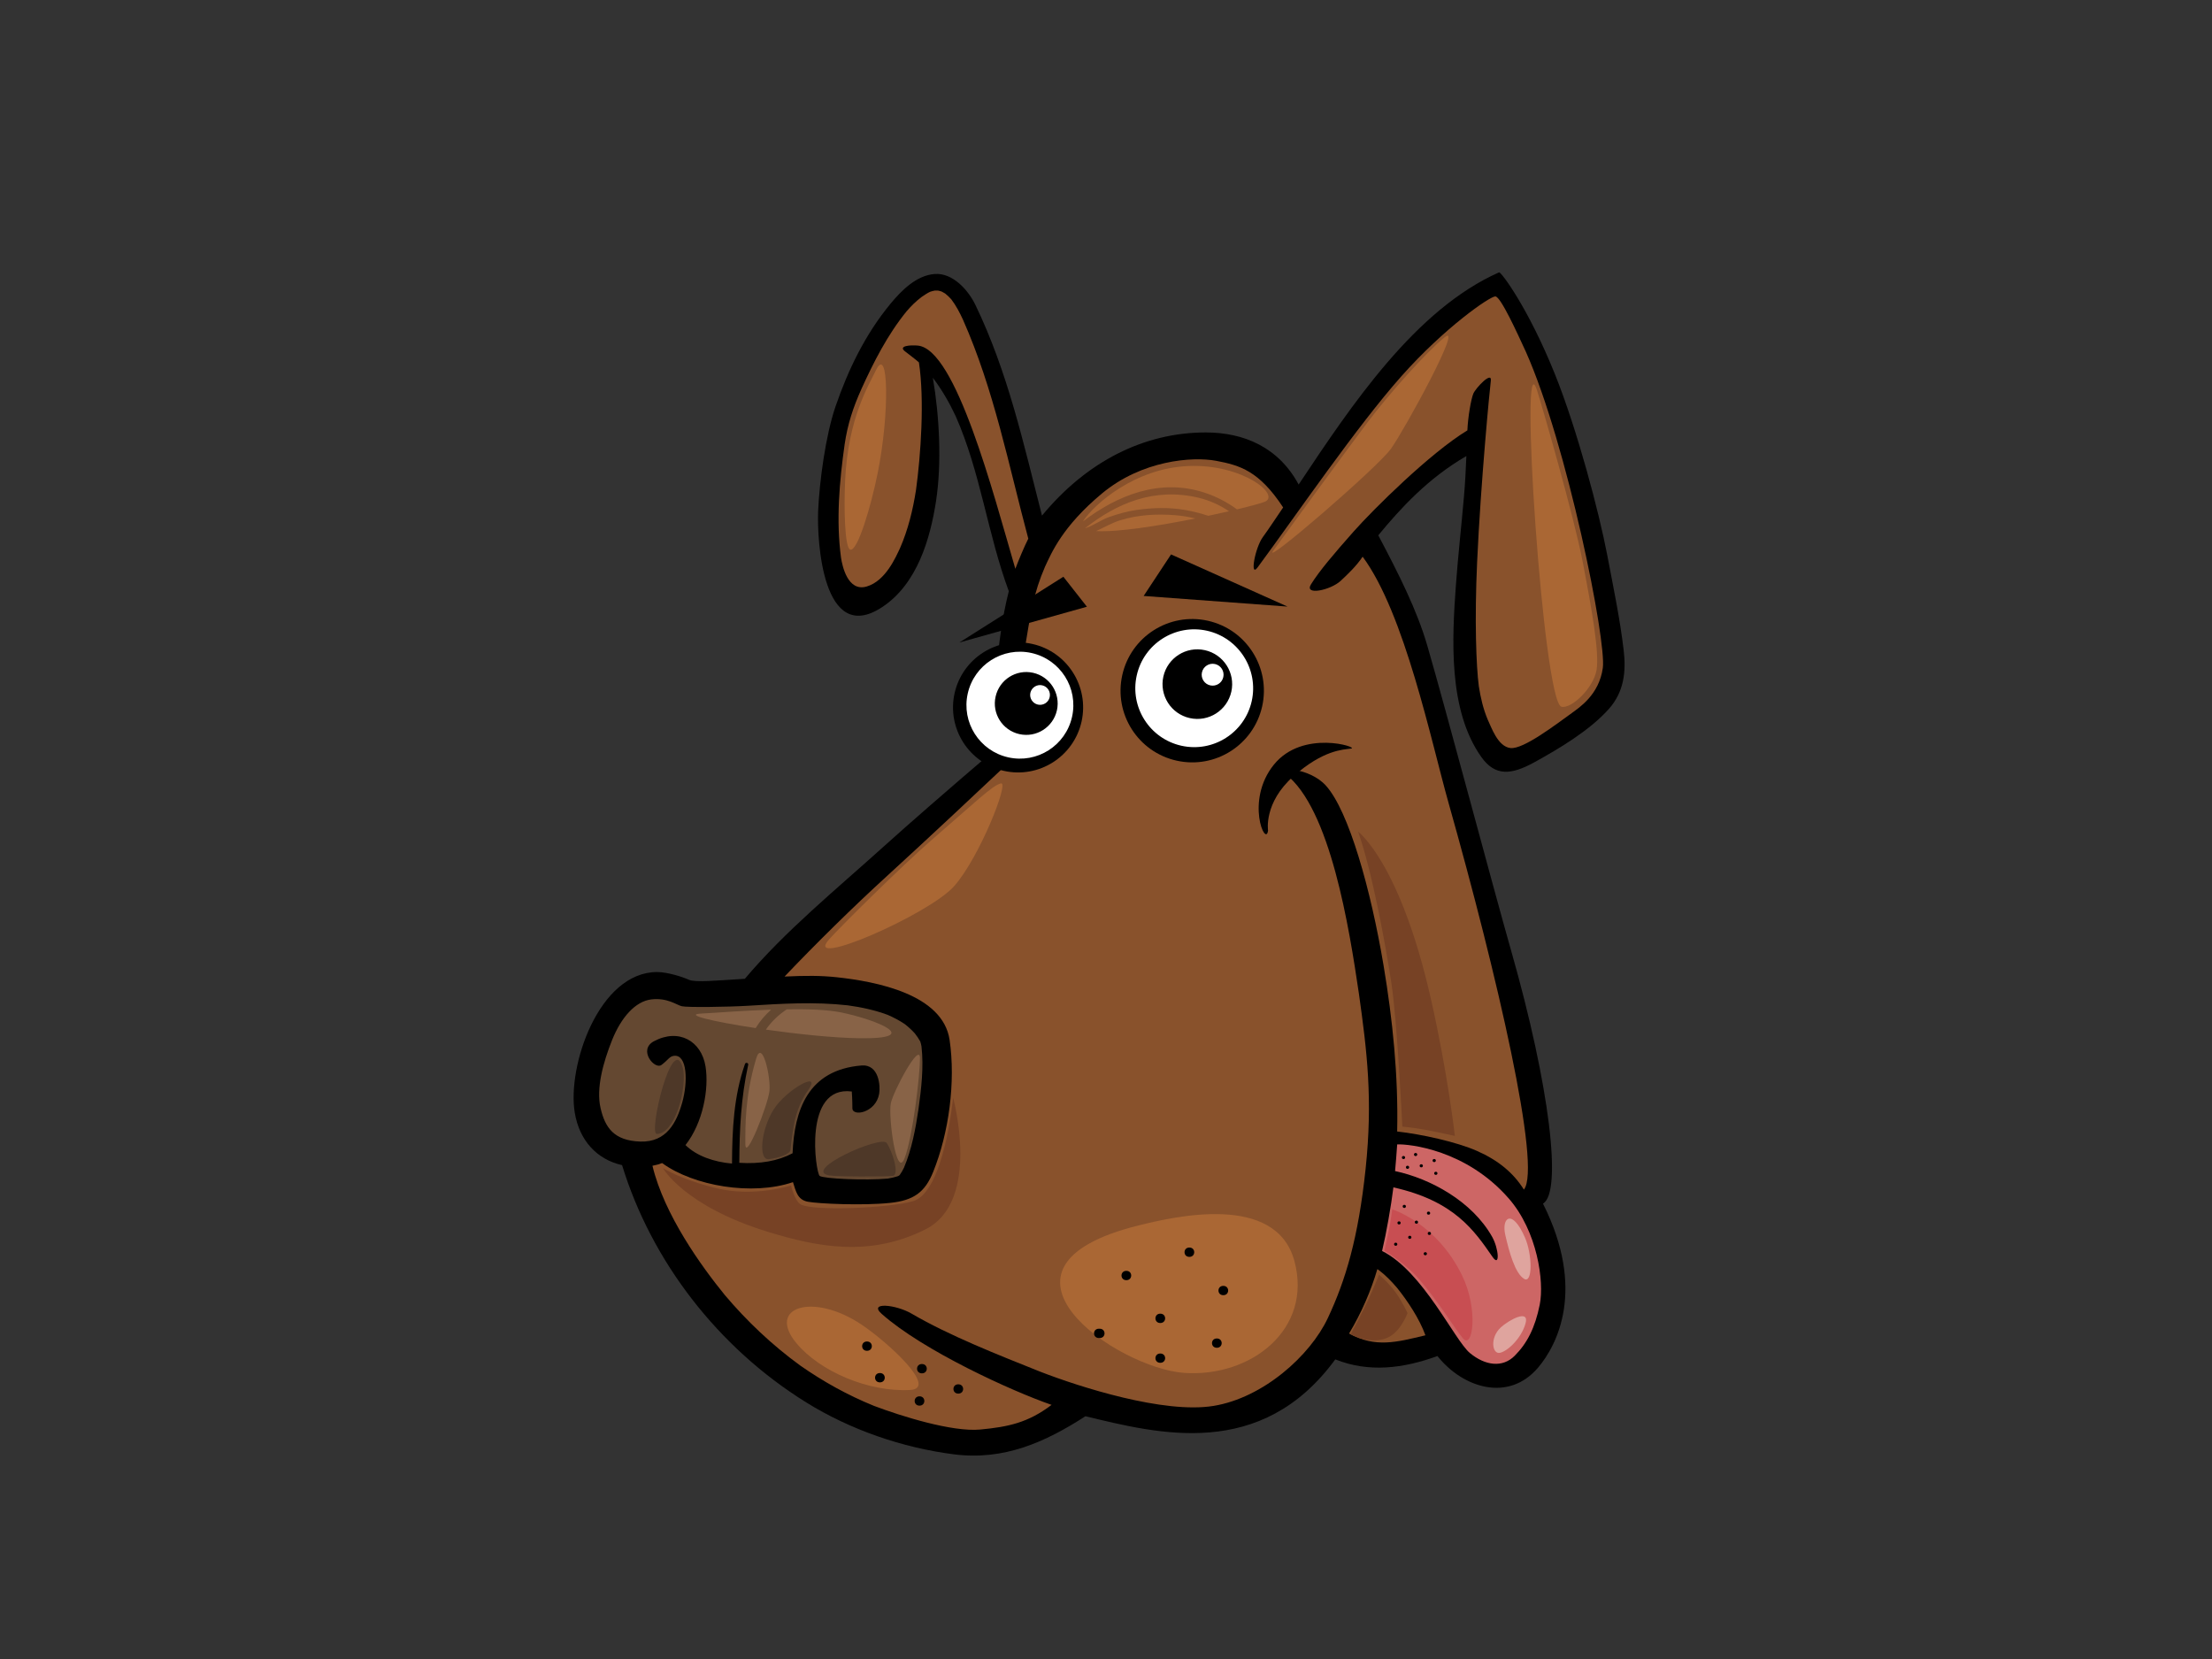 <?xml version="1.0" encoding="utf-8"?>
<!-- Generator: Adobe Illustrator 17.0.0, SVG Export Plug-In . SVG Version: 6.00 Build 0)  -->
<!DOCTYPE svg PUBLIC "-//W3C//DTD SVG 1.1//EN" "http://www.w3.org/Graphics/SVG/1.1/DTD/svg11.dtd">
<svg version="1.1" id="Layer_1" xmlns="http://www.w3.org/2000/svg" xmlns:xlink="http://www.w3.org/1999/xlink" x="0px" y="0px"
	 width="800px" height="600px" viewBox="0 0 800 600" enable-background="new 0 0 800 600" xml:space="preserve">
<rect x="0" y="0" width="800" height="600" fill="#333333" stroke="none"/>
<g>
	<path d="M224.98,421.385c10.587,34.548,34.475,65.865,66.637,85.839c15.765,9.794,34.652,16.382,53.437,18.76
		c18.093,2.293,33.037-4.434,47.504-13.782c26.38,6.351,63.555,16.053,90.366-20.564c12.115,4.847,24.536,3.305,36.949-1.207
		c9.169,11.542,25.642,16.771,36.347,4.246c6.88-8.074,17.463-28.253,1.815-59.372c7.015-4.016,2.523-42.293-11.508-91.465
		c-6.592-23.109-23.622-87.311-30.343-110.388c-3.726-12.819-10.36-25.95-17.713-39.848c8.182-9.942,18.106-20.699,31.855-28.664
		c-0.195,4.812-0.428,9.613-0.846,14.408c-0.934,10.763-2.146,21.506-2.935,32.283c-1.401,19.34-2.847,45.191,9.192,62.15
		c5.012,7.055,10.84,6.496,19.161,1.918c9.186-5.056,20.11-11.602,26.946-19.277c5.524-6.199,6.288-13.534,5.375-21.286
		c-1.346-11.436-3.758-22.85-5.902-34.176c-2.986-15.692-10.882-45.573-18.999-65.734c-9.644-23.933-19.489-37.028-20.158-36.727
		c-30.268,13.41-53.269,47.855-72.489,76.745c-7.259-13.498-19.825-18.841-33.6-18.841c-22.169,0-42.962,10.353-59.224,30.083
		c-6.632-25.876-12.315-51.815-24.067-76.179c-2.583-5.346-8.17-11.719-14.787-11.209c-6.617,0.513-12.042,6.058-15.873,10.679
		c-9.167,11.075-15.383,23.937-19.947,37.244c-3.574,10.403-5.831,27.11-6.288,37.899c-0.43,10.282,1.527,48.864,23.121,34.679
		c12.738-8.372,17.415-24.772,19.507-38.288c2.132-13.789,1.238-30.865-1.14-44.682c3.271,4.331,5.952,8.963,8.234,13.824
		c9.042,20.405,11.54,42.59,19.236,63.371c-4.907,19.22-4.907,40.082-7.159,59.136c-14.328,12.232-28.643,24.68-38.33,33.419
		c-16.881,15.236-35.397,30.33-49.968,47.615c-10.277,0.633-18.028,1.391-20.274,0.347c-2.24-1.044-7.807-2.788-11.44-2.788
		c-21.104-0.007-32.613,34.06-29.808,50.87C209.54,412.451,215.842,419.329,224.98,421.385z"/>
	<path fill="#89522C" d="M331.93,124.982c-2.599-0.244-7.162,0.057-4.681,2.045c1.134,0.913,4.051,3.057,5.093,4.037
		c2.075,13.644,0.653,33.741-1.051,46.108c-1.125,7.239-2.852,14.369-5.826,21.166c-1.486,3.082-5.106,11.726-11.996,13.774
		c-6.891,2.052-8.848-7.526-9.294-10.374c-1.834-13.53-0.6-27.577,1.306-41.062c1.074-7.271,3.053-13.3,6.109-20.09
		c-0.026,0.064-0.058,0.124-0.088,0.177c4.463-9.794,9.447-19.662,16.377-28.175c1.716-1.985,3.294-3.556,5.415-5.176
		c0.924-0.619,2.114-1.454,3.133-1.9c0.549-0.177,1.09-0.318,1.649-0.421c0.389-0.017,0.764-0.017,1.157,0
		c0.457,0.089,0.897,0.202,1.337,0.354c0.439,0.219,0.853,0.449,1.268,0.711c0.816,0.647,1.53,1.341,2.217,2.109
		c1.736,2.286,3.007,4.749,4.196,7.307c11.283,25.43,16.531,52.66,23.646,79.237c-1.419,2.767-3.598,8.014-4.688,10.901
		C359.177,178.219,345.712,126.263,331.93,124.982z"/>
	<path fill="#644831" d="M217.192,400.714c-1.633-7.112,0.92-16.4,4.177-24.566c3.268-8.156,8.396-14.012,14.187-14.698
		c5.78-0.69,9.074,1.985,11.011,2.466c1.937,0.478,16.821,0.269,23.963-0.17c11.99-0.754,23.975-1.504,36.041-0.156
		c4.941,0.679,9.764,1.705,14.401,3.425c2.203,0.941,4.267,2.031,6.229,3.344c1.33,1.037,2.532,2.144,3.659,3.375
		c0.725,0.938,1.405,1.911,1.972,2.947c0.191,0.58,0.333,1.178,0.439,1.783c0.846,7.498-0.069,15.232-1.09,22.684
		c-1.058,7.14-2.415,14.418-5.237,21.145c-0.439,0.902-0.924,1.78-1.513,2.601c-0.085,0.092-0.175,0.173-0.26,0.258
		c-0.152,0.085-0.306,0.166-0.462,0.241c-1.184,0.393-2.388,0.654-3.623,0.86c-8.014,0.725-23.213,0.074-24.648-0.97
		c-1.426-1.047-6.123-32.814,11.621-30.532c0.026,0.407,0.216,2.93,0.216,6.065c0,3.128,8.46,1.705,9.682-5.223
		c0.49-2.749-0.01-10.778-6.424-10.243c-19.378,1.613-24.237,16.184-24.892,31.745c-5.355,2.827-11.73,3.924-19.263,3.45
		c0.066-12.108,0.586-23.378,3.215-35.454c0.157-0.711-0.922-0.987-1.162-0.297c-4.089,11.683-4.628,23.848-4.692,36.03
		c-6.525-0.594-12.736-2.682-16.83-6.694c6.314-7.972,8.563-20.32,7.25-28.458c-1.474-9.15-9.629-13.906-18.654-9.094
		c-5.859,3.124,0.267,10.385,2.714,8.58c2.447-1.805,2.866-3.146,4.589-3.316c4.794-0.481,4.996,9.483,2.958,16.786
		c-2.042,7.3-5.667,14.539-15.192,14.234C222.041,412.539,218.823,407.83,217.192,400.714z"/>
	<path fill="#89522C" d="M289.384,493.842c8.304,5.803,17.172,10.746,26.697,14.606c9.764,3.691,28.195,9.5,38.396,8.563
		c10.196-0.959,17.334-2.47,25.842-8.92c-14.32-4.94-46.49-19.609-61.451-32.917c-4.9-4.355,5.067-3.429,10.795-0.092
		c13.711,8,31.199,14.868,46.486,20.982c14.227,5.53,44.828,15.342,62.759,12.398c17.93-2.933,34.905-18.116,41.325-31.774
		c6.42-13.661,11.018-28.926,13.663-54.001c2.636-25.083,0.517-42.403-2.434-63.36c-3.474-23.569-10.316-67.008-26.586-79.414
		c-3.622-2.77,8.672-2.363,14.616,4.172c8.349,9.189,16.296,37.729,20.904,65.15c3.28,19.567,5.355,39.852,4.908,59.988h0.009
		c8.595,0.941,21.493,3.761,28.885,7.034c7.772,3.443,13.162,7.958,16.943,13.976c6.474-8.021-9.714-77.779-27.25-139.84
		c-6.275-22.206-15.862-68.544-31.071-89.059c-2.243,3.372-5.454,6.419-7.94,8.729c-3.668,3.415-13.334,5.445-10.742,1.274
		c3.03-4.858,8.262-11.011,15.402-19.079c7.147-8.057,27.698-28.441,41.159-36.604c0.202-4.84,1.311-11.199,2.132-13.248
		c0.83-2.052,6.895-8.463,6.341-4.617c-0.318,2.236-3.636,36.53-4.955,65.607c-0.957,20.922-0.326,37.648,0.622,44.795
		c0.644,4.133,1.58,8.195,3.225,12.094c1.275,2.601,3.591,9.748,8.232,10.258c4.646,0.502,16.14-8.333,22.166-12.657
		c2.707-2.006,9.842-6.56,11.218-16.301c1.382-9.737-12.872-80.765-27.823-114.347c-3.192-6.921-9.099-19.949-11.038-20.034
		c-1.939-0.081-18.461,11.362-33.985,28.865c-16.23,18.282-37.584,49.607-51.988,69.121c-2.921,3.963-1.016-7.024,1.928-11.018
		c1.994-2.7,5.371-7.862,7.291-10.647c-8.67-13.191-15.561-15.236-24.235-16.864c-8.672-1.621-26.868-0.163-41.255,11.782
		c-14.381,11.949-18.325,21.612-20.619,26.488c-4.166,9.642-5.145,16.411-7.717,32.036c-2.567,15.621-3.113,28.557-4.189,37.7
		c-10.254,9.667-30.806,28.965-45.518,42.392c-11.804,10.771-25.727,24.474-36.789,36.126c7.701-0.368,13.109-0.368,18.903,0.251
		c14.286,1.543,38.367,6.16,40.795,22.695c2.199,15.045-0.221,33.564-5.966,47.749c-2.939,7.271-6.976,10.282-15.627,11.17
		c-9.891,1.022-25.916,0.29-29.677-0.428c-3.772-0.718-4.297-3.74-5.386-7.08c-14.73,4.986-35.83,1.437-47.319-6.903
		c-1.104,0.428-2.272,0.757-3.498,0.973c4.272,17.801,17.796,36.483,26.189,46.78C270.157,477.856,279.199,486.419,289.384,493.842z
		"/>
	<path fill="#89522C" d="M498.569,459.277c-0.142-0.092-0.29-0.177-0.432-0.276c-2.295,7.795-5.725,15.785-10.227,23.289
		c9.559,5.212,17.092,3.167,27.616,0.637c-2.162-6.015-6.554-12.575-10.261-17.161C503.266,463.42,501.092,461.166,498.569,459.277z
		"/>
	<path fill="#CD6665" d="M539.66,447.324c-7.266-12.922-22.444-21.092-35.112-23.791c0.195-2.275,0.646-7.37,0.764-9.645
		c4.295-0.184,24.926,1.872,40.344,19.545c10.342,11.846,12.892,30.001,11.216,38.394c-1.684,8.393-4.57,14.004-9.06,18.505
		c-4.382,4.419-10.684,3.595-16.221-1.008c-5.527-4.596-16.934-29.499-31.74-36.89c1.557-6.556,3.262-16.304,4.092-22.999
		c22.008,4.886,29.269,15.629,35.816,25.094C542.566,458.594,542.065,451.609,539.66,447.324z"/>
	<path fill="#C84E52" d="M500.659,452.313c0,0,7.825,4.678,12.747,10.509c7.839,9.274,12.115,16.895,15.678,21.202
		c3.561,4.306,5.737-10.438-0.359-22.857c-9.265-18.891-25.226-23.806-25.226-23.806s-0.442,3.853-1.164,7.508
		C501.6,448.52,500.659,452.313,500.659,452.313z"/>
	<path fill="#AA6734" d="M411.95,443.149c12.759-3.142,49.547-11.804,56.194,12.925c6.647,24.719-15.714,42.131-39.878,40.45
		C404.095,494.833,350.324,458.321,411.95,443.149z"/>
	<path fill="#AA6734" d="M311.65,479.102c9.407,6.33,27.797,23.048,17.527,23.597c-15.096,0.835-32.627-6.73-41.085-16.853
		C277.058,472.659,294.13,467.312,311.65,479.102z"/>
	<path d="M505.987,441.72c-0.78,0-0.78,1.115,0,1.115C506.764,442.834,506.764,441.72,505.987,441.72z"/>
	<path d="M507.884,435.743c-0.78,0-0.78,1.122,0,1.122C508.666,436.865,508.666,435.743,507.884,435.743z"/>
	<path d="M512.271,441.444c-0.784,0-0.784,1.129,0,1.129C513.046,442.573,513.046,441.444,512.271,441.444z"/>
	<path d="M509.867,446.932c-0.78,0-0.78,1.115,0,1.115C510.642,448.046,510.642,446.932,509.867,446.932z"/>
	<path d="M504.776,449.429c-0.779,0-0.779,1.125,0,1.125C505.556,450.555,505.556,449.429,504.776,449.429z"/>
	<path d="M516.654,438.185c-0.782,0-0.782,1.125,0,1.125C517.434,439.31,517.434,438.185,516.654,438.185z"/>
	<path d="M516.945,445.523c-0.78,0-0.78,1.125,0,1.125C517.726,446.649,517.726,445.523,516.945,445.523z"/>
	<path d="M509.051,421.605c-0.775,0-0.775,1.129,0,1.129C509.837,422.733,509.837,421.605,509.051,421.605z"/>
	<path d="M507.594,418.077c-0.777,0-0.777,1.122,0,1.122C508.376,419.198,508.376,418.077,507.594,418.077z"/>
	<path d="M511.972,416.987c-0.779,0-0.779,1.125,0,1.125C512.758,418.112,512.758,416.987,511.972,416.987z"/>
	<path d="M514.025,421.063c-0.784,0-0.784,1.125,0,1.125C514.801,422.188,514.801,421.063,514.025,421.063z"/>
	<path d="M518.7,419.16c-0.778,0-0.778,1.132,0,1.132C519.479,420.292,519.479,419.16,518.7,419.16z"/>
	<path d="M519.284,423.784c-0.78,0-0.78,1.125,0,1.125C520.065,424.909,520.065,423.784,519.284,423.784z"/>
	<path d="M515.486,452.862c-0.786,0-0.786,1.125,0,1.125C516.261,453.987,516.261,452.862,515.486,452.862z"/>
	<path d="M397.716,480.549h-0.293c-2.336,0-2.336,3.365,0,3.365h0.293C400.054,483.914,400.054,480.549,397.716,480.549z"/>
	<path d="M419.635,475.107c-2.341,0-2.341,3.379,0,3.379C421.974,478.486,421.974,475.107,419.635,475.107z"/>
	<path d="M419.635,489.515c-2.341,0-2.341,3.362,0,3.362C421.974,492.876,421.974,489.515,419.635,489.515z"/>
	<path d="M440.09,484.073c-2.339,0-2.339,3.368,0,3.368C442.426,487.442,442.426,484.073,440.09,484.073z"/>
	<path d="M442.426,465.051c-2.336,0-2.336,3.375,0,3.375C444.764,468.427,444.764,465.051,442.426,465.051z"/>
	<path d="M407.363,459.62c-2.342,0-2.342,3.372,0,3.372C409.695,462.992,409.695,459.62,407.363,459.62z"/>
	<path d="M430.151,451.188c-2.334,0-2.334,3.379,0,3.379C432.493,454.567,432.493,451.188,430.151,451.188z"/>
	<path d="M318.233,496.577c-2.341,0-2.341,3.372,0,3.372C320.568,499.949,320.568,496.577,318.233,496.577z"/>
	<path d="M333.423,493.315c-2.339,0-2.339,3.372,0,3.372C335.767,496.687,335.767,493.315,333.423,493.315z"/>
	<path d="M346.577,500.653c-2.337,0-2.337,3.368,0,3.368C348.916,504.022,348.916,500.653,346.577,500.653z"/>
	<path d="M332.549,504.999c-2.332,0-2.332,3.372,0,3.372C334.884,508.37,334.884,504.999,332.549,504.999z"/>
	<path d="M313.554,485.166c-2.335,0-2.335,3.372,0,3.372C315.893,488.538,315.893,485.166,313.554,485.166z"/>
	<path fill="#DFA49E" d="M551.525,447.583c2.677,6.111,2.848,16.892-0.356,14.903c-3.213-1.989-5.346-9.607-6.772-15.898
		C542.977,440.297,546.888,436.982,551.525,447.583z"/>
	<path fill="#DFA49E" d="M542.763,480.096c2.797-2.604,10.509-6.896,8.963-1.433c-1.548,5.442-6.491,10.031-9.268,10.608
		C539.67,489.844,538.745,483.822,542.763,480.096z"/>
	<path fill="#886347" d="M278.893,365.155c-10.863,0.371-21.218,1.238-24.873,1.387c-7.446,0.29,3.818,2.937,19.266,5.279
		C274.864,369.263,276.748,367.055,278.893,365.155z"/>
	<path fill="#886347" d="M304.388,366.195c-4.906-1.03-12.214-1.277-19.811-1.168c-2.924,1.921-5.505,4.342-7.588,7.349
		c11.429,1.617,24.407,2.979,33.69,3.114C334.009,375.844,317.529,368.951,304.388,366.195z"/>
	<path fill="#886347" d="M269.571,413.718c0-6.719-0.18-17.044,3.892-30.819c2.192-7.416,5.367,6.709,4.816,11.712
		C277.72,399.6,269.571,420.444,269.571,413.718z"/>
	<path fill="#886347" d="M322.166,399.09c0.768-4.168,10.552-22.56,10.552-16.358c0,6.199-2.595,28.409-5.562,36.151
		C324.197,426.639,321.239,404.079,322.166,399.09z"/>
	<path fill="#4E3828" d="M299.76,425.083c2.562,0.506,20.612,0.527,23.137,0.177c2.535-0.364-0.179-8.955-2.217-11.885
		C318.644,410.448,290.13,423.197,299.76,425.083z"/>
	<path fill="#4E3828" d="M292.167,394.434c-1.858,2.579-4.074,7.063-5.003,12.225c-0.925,5.173-1.111,7.926-1.297,9.299
		c-0.182,1.376-3.882,2.76-7.774,3.273c-3.889,0.513-2.962-10.502,1.668-17.911C284.388,393.921,297.718,386.692,292.167,394.434z"
		/>
	<path fill="#4E3828" d="M246.984,386.345c0.775,2.884,0.186,9.302-1.668,14.631c-1.852,5.343-4.626,9.129-7.777,9.129
		C234.395,410.105,243.288,372.564,246.984,386.345z"/>
	<path fill="#AA6734" d="M299.887,339.697c4.048-4.511,26.302-26.64,37.589-36.381c14.995-12.922,21.511-19.39,24.554-19.995
		c3.043-0.608-7.823,26.866-16.95,37.173C335.956,330.805,289.897,350.81,299.887,339.697z"/>
	<path fill="#AA6734" d="M435.687,178.191c4.373,1.444,8.244,3.513,11.673,6.026c5.129-1.221,8.867-2.247,10.056-2.742
		c5.865-2.424-8.039-13.739-27.592-12.933c-19.56,0.811-34.077,13.902-38.028,19.804c-0.053,0.088-0.095,0.166-0.149,0.247
		C404.01,179.168,419.434,172.838,435.687,178.191z"/>
	<path fill="#AA6734" d="M401.121,186.988c3.255-1.125,6.595-2.095,10.043-2.576c5.826-0.81,11.754-0.98,17.566,0.046
		c2.845,0.503,5.603,1.214,8.263,2.095c2.65-0.566,5.168-1.125,7.491-1.656c-3.26-2.19-6.901-3.896-10.969-4.869
		c-15.939-3.818-29.51,1.875-41.124,11.039C395.364,190.182,398.238,187.982,401.121,186.988z"/>
	<path fill="#AA6734" d="M425.047,186.329c-6.689-0.545-13.524-0.142-19.94,1.84c-2.937,0.902-5.787,2.601-8.69,3.899
		c7.682,0.474,22.661-1.896,35.896-4.554C429.948,186.938,427.519,186.531,425.047,186.329z"/>
	<path fill="#AA6734" d="M316.765,133.973c-2.42,5.081-10.052,17.094-11.103,39.721c-0.471,9.9-0.191,24.535,1.85,25.09
		c2.625,0.708,7.462-15.494,9.913-27.673C321.791,149.464,321.391,124.253,316.765,133.973z"/>
	<path fill="#AA6734" d="M460.512,199.156c3.297-4.604,26.18-35.914,33.852-46.115c7.676-10.211,21.426-25.706,28.168-31.119
		c6.747-5.41-14.542,33.448-19.443,40.337C498.198,169.14,456.016,205.422,460.512,199.156z"/>
	<path fill="#AA6734" d="M555.86,141.11c1.916,5.877,13.408,45.757,16.525,61.98c3.31,17.214,6.09,32.832,5.03,39.226
		c-1.06,6.394-8.996,14.139-12.699,13.283C558.117,254.066,549.245,120.814,555.86,141.11z"/>
	<path fill="#774225" d="M491.181,300.786c5.129,14.578,9.967,41.079,12.082,55.102c2.111,14.019,3.913,51.571,3.913,51.571
		s3.62,0.276,8.14,1.121c4.522,0.842,10.85,2.24,10.85,2.24s-2.458-22.242-8.736-49.89
		C506.277,311.879,491.181,300.786,491.181,300.786z"/>
	<path fill="#774225" d="M501.492,483.935c5.008-1.957,7.556-9.037,7.556-9.037s-1.872-4.101-4.28-7.459
		c-2.411-3.365-6.028-6.45-6.028-6.45s-3.11,8.524-10.296,21.583C491.086,483.949,496.487,485.892,501.492,483.935z"/>
	<path fill="#774225" d="M239.733,422.45c0,0,7.086,4.493,20.283,7.48c13.21,2.997,26.084-1.192,26.084-1.192
		s1.288,5.686,3.544,6.889c4.509,2.392,31.777,1.369,40.573-1.203c11.27-3.291,14.488-37.431,14.488-37.431
		s10.305,37.431-9.983,47.615c-20.282,10.183-39.18,6.358-56.995,0.902C247.462,436.221,239.733,422.45,239.733,422.45z"/>
	<g>
		<path d="M456.485,255.443c-3.121,13.976-16.977,22.783-30.953,19.655c-13.977-3.117-22.771-16.962-19.645-30.949
			c3.103-13.952,16.957-22.758,30.942-19.648C450.792,227.621,459.593,241.473,456.485,255.443z"/>
		<path fill="#FFFFFF" d="M452.706,253.557c-2.567,11.471-13.95,18.703-25.446,16.145c-11.482-2.562-18.718-13.948-16.145-25.426
			c2.554-11.489,13.946-18.714,25.424-16.16C448.012,230.685,455.255,242.075,452.706,253.557z"/>
	</g>
	<g>
		<path d="M445.327,250.164c-1.523,6.779-8.244,11.068-15.036,9.539c-6.776-1.507-11.057-8.23-9.548-15.02
			c1.52-6.773,8.244-11.057,15.029-9.536C442.551,236.665,446.839,243.374,445.327,250.164z"/>
		<path fill="#FFFFFF" d="M442.422,244.888c-0.464,2.126-2.581,3.464-4.713,2.99c-2.15-0.471-3.482-2.593-3.009-4.72
			c0.478-2.134,2.595-3.478,4.729-3C441.553,240.631,442.91,242.751,442.422,244.888z"/>
	</g>
	<g>
		<path d="M391.164,260.966c-2.84,12.685-15.406,20.667-28.08,17.829c-12.683-2.816-20.671-15.391-17.847-28.066
			c2.84-12.681,15.408-20.674,28.092-17.844C386.002,235.706,393.983,248.281,391.164,260.966z"/>
		<path fill="#FFFFFF" d="M387.725,259.243c-2.319,10.428-12.653,16.995-23.077,14.663c-10.413-2.328-16.985-12.66-14.654-23.07
			c2.325-10.427,12.651-16.991,23.07-14.67C383.492,238.501,390.054,248.83,387.725,259.243z"/>
	</g>
	<g>
		<path d="M382.25,256.883c-1.366,6.135-7.434,9.996-13.568,8.623c-6.125-1.366-9.996-7.441-8.612-13.562
			c1.361-6.132,7.425-9.982,13.553-8.623C379.746,244.69,383.61,250.762,382.25,256.883z"/>
		<path fill="#FFFFFF" d="M379.635,252.12c-0.425,1.921-2.342,3.132-4.262,2.707c-1.921-0.432-3.153-2.342-2.717-4.271
			c0.441-1.918,2.346-3.135,4.266-2.703C378.855,248.288,380.063,250.185,379.635,252.12z"/>
	</g>
	<polygon points="346.97,232.369 393.096,219.43 384.58,208.585 	"/>
	<polygon points="413.615,215.534 423.526,200.514 465.651,219.377 	"/>
	<path d="M458.61,300.379c0,0-1.665-10.024,9.189-19.634c10.855-9.603,17.96-9.607,20.879-10.02
		c2.921-0.418-17.543-7.101-27.981,5.849C450.261,289.513,457.775,306.635,458.61,300.379z"/>
</g>
</svg>
